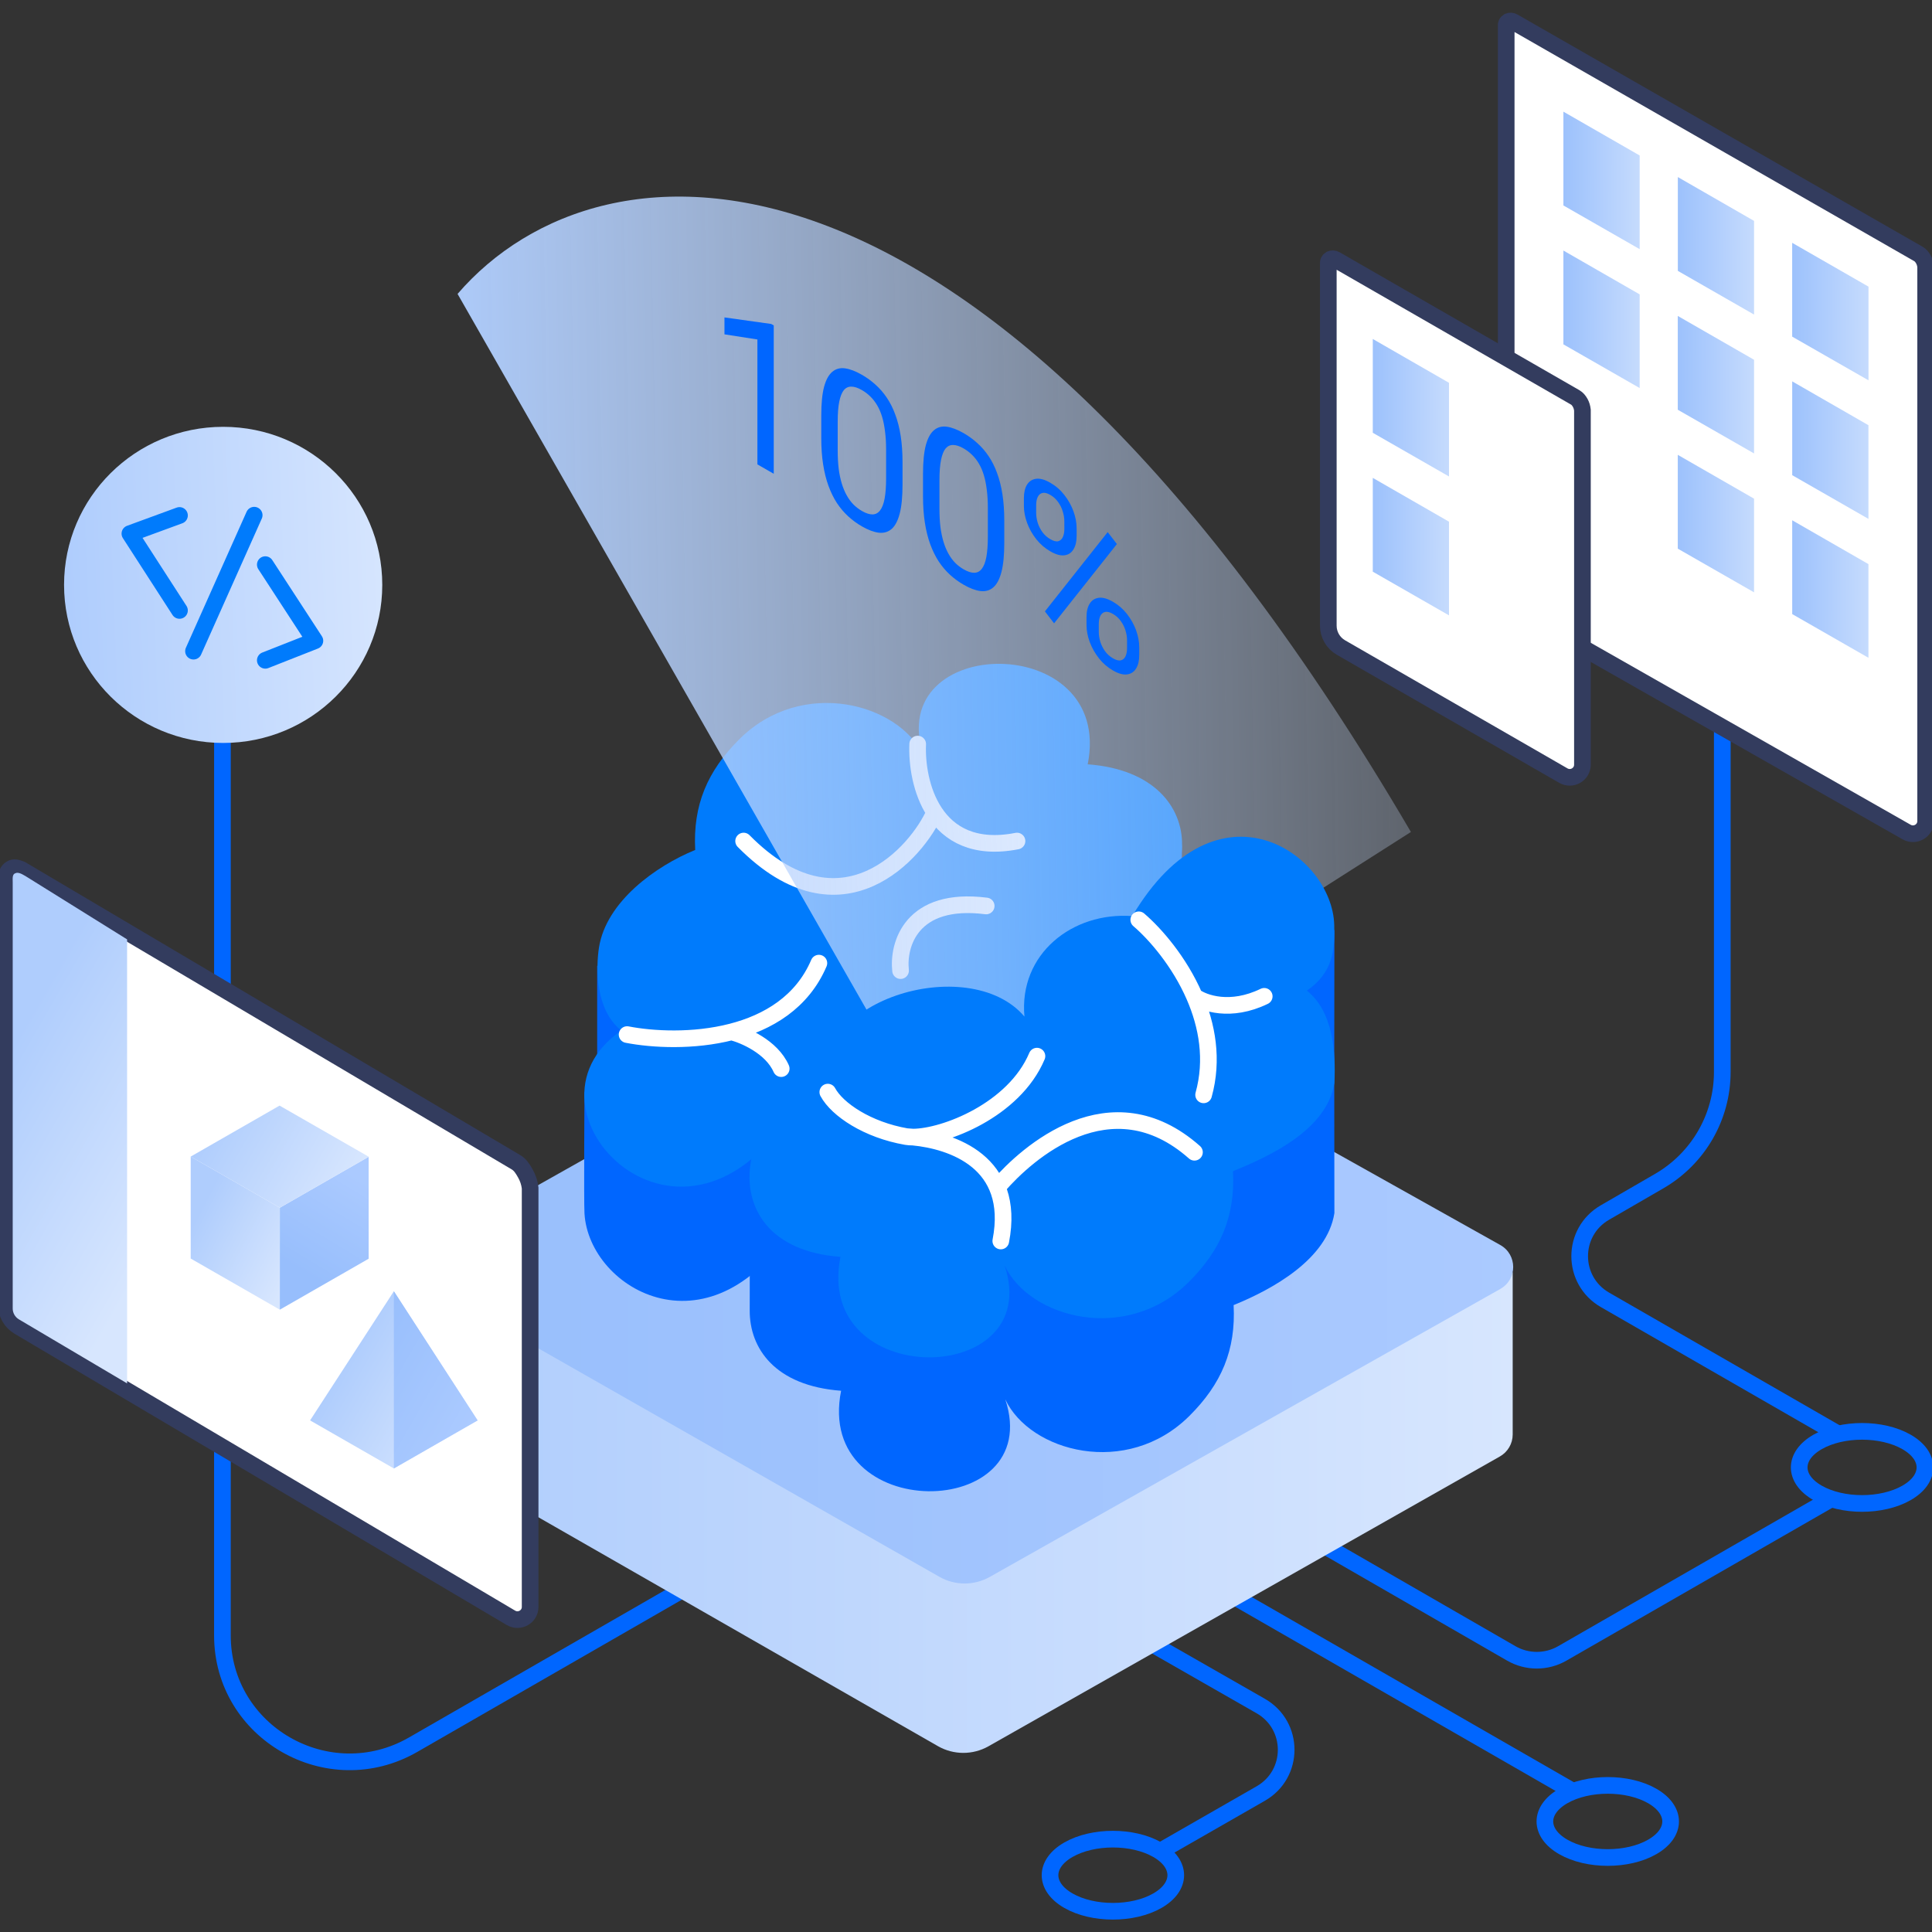 <svg width="116" height="116" viewBox="0 0 116 116" fill="none" xmlns="http://www.w3.org/2000/svg">
<rect x="0" y="0" width="116" height="116" fill="#333333" stroke="none"/>
<g clip-path="url(#clip0_19_12964)">
<path d="M68.927 98.561L75.694 102.431C77.731 103.596 77.734 106.518 75.697 107.686L69.789 111.073" stroke="#0066FF" stroke-linecap="round"/>
<path d="M73.935 95.763L94.271 107.455" stroke="#0066FF" stroke-linecap="round"/>
<path d="M79.219 92.632L90.739 99.272C91.685 99.818 92.853 99.818 93.8 99.274L109.885 90.028" stroke="#0066FF" stroke-linecap="round"/>
<path d="M69.489 114.121C68.015 114.966 65.625 114.966 64.151 114.121C62.677 113.275 62.677 111.904 64.151 111.059C65.625 110.214 68.015 110.214 69.489 111.059C70.963 111.904 70.963 113.275 69.489 114.121Z" stroke="#0066FF"/>
<path d="M99.201 110.893C97.727 111.739 95.337 111.739 93.863 110.893C92.389 110.048 92.389 108.678 93.863 107.832C95.337 106.986 97.727 106.986 99.201 107.832C100.675 108.678 100.675 110.048 99.201 110.893Z" stroke="#0066FF"/>
<path d="M114.47 89.636C112.995 90.481 110.606 90.481 109.132 89.636C107.658 88.791 107.658 87.42 109.132 86.575C110.606 85.729 112.995 85.729 114.47 86.575C115.944 87.42 115.944 88.791 114.47 89.636Z" stroke="#0066FF"/>
<path d="M103.408 43.76V64.366C103.408 67.064 101.965 69.559 99.619 70.917L96.362 72.802C94.338 73.974 94.342 76.88 96.369 78.047L110.261 86.041" stroke="#0066FF" stroke-linecap="round"/>
<path d="M13.355 44.632V59.115M13.354 86.963V98.191C13.354 104.031 19.723 107.679 24.811 104.751L41.157 95.345" stroke="#0066FF" stroke-linecap="round"/>
<path d="M90.824 76.398V86.132C90.824 86.676 90.53 87.179 90.054 87.449L59.351 104.848C58.409 105.381 57.252 105.379 56.313 104.84L25.957 87.45C25.484 87.18 25.193 86.678 25.193 86.136V76.398" fill="url(#paint0_linear_19_12964)"/>
<path d="M25.995 74.714C24.967 75.294 24.963 76.765 25.989 77.349L56.402 94.673C57.338 95.207 58.489 95.209 59.428 94.68L90.081 77.39C91.114 76.809 91.111 75.33 90.077 74.751L59.416 57.576C58.483 57.054 57.343 57.055 56.411 57.58L25.995 74.714Z" fill="url(#paint1_linear_19_12964)"/>
<path d="M0.381 52.715C0.381 52.51 0.459 52.281 0.653 52.163C0.847 52.044 1 52.1 1.274 52.202L30.968 69.776C31.239 69.934 31.388 70.181 31.544 70.457C31.699 70.733 31.791 71.009 31.83 71.324V96.485C31.83 97.073 31.185 97.437 30.677 97.136L1.127 79.649C0.664 79.375 0.381 78.881 0.381 78.346V52.715Z" fill="white" stroke="#333C5E"/>
<path d="M0.763 52.963C0.763 52.735 0.723 52.471 0.953 52.42C1.149 52.341 1.474 52.57 1.67 52.688L7.631 56.402L7.631 69.645L7.631 83.06L1.136 79.217C0.905 79.079 0.763 78.832 0.763 78.565V52.963Z" fill="url(#paint2_linear_19_12964)"/>
<path d="M16.801 72.512L11.45 69.443L11.45 75.565L16.802 78.635L16.801 72.512Z" fill="url(#paint3_linear_19_12964)"/>
<path d="M22.134 69.453L16.802 72.512L16.801 78.635L22.134 75.576L22.134 69.453Z" fill="url(#paint4_linear_19_12964)"/>
<path d="M16.786 66.382L11.449 69.443L16.802 72.513L22.139 69.452L16.786 66.382Z" fill="url(#paint5_linear_19_12964)"/>
<path d="M18.618 85.283L23.648 77.529L28.678 85.283L23.648 88.168L18.618 85.283Z" fill="url(#paint6_linear_19_12964)"/>
<path d="M23.648 88.168V77.529L28.678 85.283L23.648 88.168Z" fill="url(#paint7_linear_19_12964)"/>
<path d="M90.434 1.561C90.415 1.444 90.472 1.347 90.566 1.288C90.66 1.249 90.773 1.249 90.868 1.308L115.185 15.248C115.317 15.326 115.411 15.443 115.487 15.579C115.562 15.716 115.599 15.852 115.619 16.008V49.299C115.619 49.882 114.985 50.246 114.476 49.957L91.202 36.718C90.727 36.448 90.434 35.946 90.434 35.402V1.561Z" fill="white" stroke="#333C5E"/>
<path d="M93.869 6.704L98.448 9.335V14.959L93.869 12.336V6.704Z" fill="url(#paint8_linear_19_12964)"/>
<path d="M93.869 15.043L98.448 17.675V23.299L93.869 20.676V15.043Z" fill="url(#paint9_linear_19_12964)"/>
<path d="M100.74 10.631L105.316 13.263V18.887L100.74 16.264V10.631Z" fill="url(#paint10_linear_19_12964)"/>
<path d="M100.737 18.97L105.316 21.601V27.225L100.737 24.602V18.97Z" fill="url(#paint11_linear_19_12964)"/>
<path d="M107.605 14.579L112.187 17.21V22.835L107.605 20.212V14.579Z" fill="url(#paint12_linear_19_12964)"/>
<path d="M107.607 22.898L112.184 25.53V31.154L107.607 28.531V22.898Z" fill="url(#paint13_linear_19_12964)"/>
<path d="M100.737 27.309L105.316 29.941V35.565L100.737 32.942V27.309Z" fill="url(#paint14_linear_19_12964)"/>
<path d="M107.607 31.238L112.184 33.87V39.494L107.607 36.871V31.238Z" fill="url(#paint15_linear_19_12964)"/>
<path d="M79.753 15.834C79.734 15.717 79.791 15.62 79.885 15.562C79.979 15.523 80.092 15.523 80.187 15.581L94.578 23.86C94.71 23.938 94.803 24.055 94.879 24.191C94.954 24.327 94.992 24.464 95.011 24.62V45.913C95.011 46.497 94.374 46.862 93.865 46.569L80.514 38.88C80.043 38.609 79.753 38.109 79.753 37.568V15.834Z" fill="white" stroke="#333C5E"/>
<path d="M82.424 20.352L87 22.984V28.608L82.424 25.985V20.352Z" fill="url(#paint16_linear_19_12964)"/>
<path d="M82.424 28.692L87 31.323V36.947L82.424 34.324V28.692Z" fill="url(#paint17_linear_19_12964)"/>
<path d="M44.504 51.233C48.254 47.508 54.072 49.078 55.553 52.23C53.126 44.881 67.014 44.702 65.41 52.749C66.981 52.865 70.964 50.766 70.964 50.766L70.964 56.321C71.719 59.283 69.197 62.956 66.181 62.588C67.671 68.133 57.69 71.104 54.365 67.175C54.707 70.919 51.501 73.476 47.891 73.208C42.825 81.742 35.359 77.47 35.093 72.852C35.05 72.121 35.093 65.55 35.093 65.55L37.406 68.734C37.406 68.734 35.572 65.046 35.856 63.243V57.99C35.856 57.99 40.42 58.47 41.843 57.892C41.703 55.202 42.571 53.154 44.504 51.233Z" fill="#0066FF"/>
<path d="M44.401 44.374C48.151 40.649 53.97 42.22 55.45 45.372C53.024 38.022 66.911 37.843 65.308 45.89C69.291 46.186 70.995 48.45 70.974 50.735C70.949 53.378 68.685 56.048 66.078 55.73C67.568 61.275 57.588 64.246 54.262 60.317C54.605 64.06 51.398 66.617 47.788 66.349C41.107 77.603 30.426 66.588 37.304 61.876C35.739 60.632 35.773 58.107 35.964 56.89C36.4 54.121 39.4 51.984 41.741 51.033C41.6 48.343 42.468 46.295 44.401 44.374Z" fill="#007BFC"/>
<path d="M55.099 44.676C55.049 45.831 55.277 47.495 56.118 48.771M56.118 48.771C56.987 50.091 58.512 50.996 61.062 50.498M56.118 48.771C55.099 51.117 50.543 56.464 44.648 50.498M54.071 58.276C53.9 56.744 54.688 53.823 59.212 54.395" stroke="white" stroke-linecap="round"/>
<path d="M71.407 85.019C67.658 88.744 61.839 87.173 60.359 84.021C62.785 91.371 48.898 91.55 50.501 83.503C46.525 83.208 44.998 80.95 45.014 78.669C45.022 77.567 45.014 70.436 45.04 70.436C45.893 69.183 48.208 73.477 49.731 73.663C48.241 68.118 58.221 65.147 61.547 69.076C61.205 65.333 64.411 62.776 68.021 63.044C70.727 59.575 78.141 55.216 80.119 55.846L80.11 64.665C80.11 64.665 80.119 70.836 80.119 72.836C79.684 75.605 76.409 77.408 74.068 78.36C74.209 81.05 73.341 83.098 71.407 85.019Z" fill="#0066FF"/>
<path d="M68.204 56.132C68.29 57.933 70.11 57.924 71.501 58.132C72.774 58.323 73.935 58.115 74.927 57.294" stroke="white" stroke-linecap="round"/>
<path d="M27.473 17.647L56.282 68.068L84.713 49.953C59.018 6.104 36.141 7.585 27.473 17.647Z" fill="url(#paint18_linear_19_12964)"/>
<path d="M71.369 76.979C67.62 80.704 61.801 79.133 60.32 75.982C62.747 83.331 48.86 83.51 50.463 75.463C41.873 74.825 44.833 65.03 49.692 65.623C48.203 60.078 58.183 57.107 61.509 61.036C61.166 57.293 64.373 54.736 67.983 55.004C73.107 46.372 80.017 51.289 80.11 55.551C80.142 56.972 80.07 58.38 78.467 59.478C80.032 60.721 80.21 63.145 80.119 65.019C79.684 67.788 76.371 69.369 74.03 70.32C74.17 73.01 73.303 75.058 71.369 76.979Z" fill="#007BFC"/>
<path d="M49.703 65.572C50.273 66.624 52.088 67.838 54.416 68.243M54.416 68.243C54.535 68.264 54.672 68.274 54.824 68.273M54.416 68.243C54.545 68.25 54.682 68.26 54.824 68.273M54.824 68.273C56.692 68.267 60.886 66.667 62.26 63.412M54.824 68.273C57.142 68.497 61.011 69.75 60.089 74.511M37.652 62.118C39.18 62.414 41.625 62.547 43.923 61.956M43.923 61.956C46.11 61.395 48.164 60.179 49.167 57.828M43.923 61.956C44.677 62.146 46.329 62.853 46.905 64.161M68.374 55.227C69.37 56.08 70.813 57.739 71.717 59.821M71.717 59.821C72.476 61.57 72.854 63.618 72.267 65.736M71.717 59.821C72.267 60.232 73.875 60.806 75.906 59.821M59.938 71.222C61.659 69.232 66.681 64.727 71.717 69.183" stroke="white" stroke-linecap="round"/>
<path d="M13.399 44.608C18.675 44.608 22.952 40.359 22.952 35.117C22.952 29.876 18.675 25.627 13.399 25.627C8.123 25.627 3.846 29.876 3.846 35.117C3.846 40.359 8.123 44.608 13.399 44.608Z" fill="url(#paint19_linear_19_12964)"/>
<path d="M11.618 39.097L15.262 30.932" stroke="#007BFC" stroke-linecap="round" stroke-linejoin="round"/>
<path d="M10.777 30.948L7.799 32.04L10.777 36.652M15.929 33.901L18.907 38.473L15.929 39.646" stroke="#007BFC" stroke-linecap="round" stroke-linejoin="round"/>
<path d="M46.457 19.539L46.457 28.446L45.476 27.883L45.476 20.382L43.498 20.074L43.498 19.058L46.303 19.451L46.457 19.539Z" fill="#0066FF"/>
<path d="M54.189 27.746V29.097C54.189 29.823 54.133 30.403 54.02 30.837C53.906 31.271 53.744 31.579 53.532 31.762C53.319 31.944 53.063 32.018 52.763 31.984C52.466 31.947 52.13 31.822 51.755 31.607C51.458 31.436 51.184 31.236 50.933 31.007C50.682 30.778 50.456 30.512 50.254 30.21C50.056 29.906 49.886 29.561 49.745 29.176C49.604 28.791 49.496 28.36 49.422 27.883C49.347 27.407 49.31 26.878 49.31 26.298L49.31 24.948C49.31 24.222 49.367 23.646 49.48 23.22C49.596 22.796 49.761 22.497 49.973 22.323C50.185 22.144 50.44 22.075 50.737 22.116C51.037 22.158 51.373 22.286 51.744 22.499C52.045 22.671 52.321 22.872 52.572 23.101C52.826 23.328 53.052 23.59 53.25 23.886C53.448 24.178 53.616 24.514 53.754 24.893C53.896 25.27 54.004 25.695 54.078 26.168C54.152 26.64 54.189 27.166 54.189 27.746ZM53.203 28.714L53.203 26.992C53.203 26.595 53.181 26.233 53.139 25.909C53.1 25.583 53.042 25.29 52.964 25.03C52.886 24.77 52.787 24.539 52.667 24.336C52.55 24.136 52.414 23.96 52.259 23.81C52.107 23.658 51.935 23.527 51.744 23.418C51.511 23.284 51.304 23.216 51.124 23.214C50.943 23.208 50.791 23.277 50.668 23.421C50.547 23.567 50.456 23.796 50.392 24.108C50.328 24.42 50.296 24.826 50.297 25.325V27.047C50.297 27.444 50.316 27.806 50.355 28.133C50.397 28.461 50.459 28.76 50.541 29.03C50.622 29.296 50.721 29.533 50.838 29.742C50.954 29.951 51.089 30.133 51.241 30.289C51.396 30.444 51.568 30.574 51.755 30.682C51.995 30.82 52.206 30.888 52.386 30.886C52.566 30.884 52.717 30.805 52.837 30.651C52.961 30.495 53.053 30.258 53.113 29.94C53.173 29.617 53.203 29.209 53.203 28.714Z" fill="#0066FF"/>
<path d="M60.298 31.251L60.298 32.602C60.298 33.328 60.242 33.907 60.129 34.342C60.016 34.775 59.853 35.084 59.641 35.266C59.429 35.449 59.173 35.523 58.872 35.488C58.575 35.452 58.239 35.326 57.864 35.111C57.567 34.941 57.293 34.741 57.042 34.512C56.791 34.282 56.565 34.017 56.364 33.715C56.166 33.41 55.996 33.066 55.854 32.681C55.713 32.295 55.605 31.864 55.531 31.388C55.457 30.911 55.419 30.383 55.419 29.803V28.452C55.419 27.726 55.476 27.15 55.589 26.724C55.706 26.3 55.87 26.001 56.082 25.827C56.294 25.649 56.549 25.58 56.846 25.62C57.146 25.663 57.482 25.791 57.853 26.003C58.154 26.176 58.43 26.377 58.681 26.606C58.935 26.833 59.162 27.095 59.36 27.391C59.558 27.683 59.726 28.018 59.864 28.398C60.005 28.775 60.113 29.2 60.187 29.672C60.261 30.145 60.298 30.671 60.298 31.251ZM59.312 32.218L59.312 30.497C59.312 30.099 59.291 29.738 59.248 29.413C59.209 29.087 59.151 28.794 59.073 28.534C58.995 28.275 58.897 28.044 58.776 27.841C58.66 27.64 58.523 27.465 58.368 27.315C58.216 27.163 58.044 27.032 57.853 26.922C57.62 26.788 57.413 26.72 57.233 26.718C57.053 26.712 56.901 26.781 56.777 26.925C56.657 27.071 56.565 27.3 56.501 27.613C56.438 27.925 56.406 28.331 56.406 28.829L56.406 30.551C56.406 30.949 56.425 31.311 56.464 31.637C56.507 31.966 56.569 32.265 56.65 32.534C56.731 32.8 56.83 33.037 56.947 33.246C57.064 33.455 57.198 33.638 57.35 33.794C57.505 33.948 57.677 34.079 57.864 34.186C58.105 34.324 58.315 34.392 58.495 34.39C58.676 34.388 58.826 34.31 58.946 34.156C59.07 34 59.162 33.762 59.222 33.444C59.282 33.122 59.312 32.713 59.312 32.218Z" fill="#0066FF"/>
<path d="M61.476 30.375V29.906C61.476 29.57 61.539 29.3 61.666 29.097C61.794 28.894 61.976 28.778 62.213 28.747C62.45 28.717 62.731 28.795 63.056 28.982C63.388 29.172 63.671 29.418 63.904 29.718C64.141 30.02 64.323 30.345 64.451 30.694C64.578 31.043 64.642 31.386 64.642 31.722V32.191C64.642 32.519 64.578 32.785 64.451 32.988C64.327 33.193 64.147 33.31 63.91 33.341C63.676 33.373 63.395 33.295 63.067 33.106C62.738 32.918 62.453 32.671 62.213 32.367C61.976 32.065 61.794 31.739 61.667 31.391C61.539 31.042 61.476 30.703 61.476 30.375ZM62.213 30.329V30.797C62.213 30.984 62.243 31.178 62.303 31.379C62.367 31.581 62.462 31.772 62.589 31.951C62.717 32.125 62.876 32.267 63.067 32.376C63.258 32.486 63.415 32.526 63.539 32.495C63.662 32.461 63.754 32.377 63.814 32.246C63.874 32.114 63.905 31.955 63.905 31.768L63.904 31.3C63.904 31.109 63.873 30.912 63.809 30.709C63.749 30.505 63.655 30.315 63.528 30.14C63.404 29.964 63.247 29.821 63.056 29.712C62.869 29.604 62.711 29.567 62.584 29.599C62.46 29.63 62.367 29.712 62.303 29.846C62.243 29.977 62.213 30.139 62.213 30.329ZM65.236 37.52V37.046C65.236 36.713 65.299 36.445 65.427 36.243C65.554 36.04 65.736 35.923 65.973 35.893C66.21 35.862 66.491 35.941 66.816 36.127C67.148 36.318 67.431 36.563 67.665 36.863C67.902 37.166 68.084 37.491 68.211 37.84C68.338 38.189 68.402 38.529 68.402 38.862L68.402 39.336C68.402 39.669 68.338 39.937 68.211 40.139C68.087 40.344 67.907 40.462 67.67 40.492C67.437 40.525 67.156 40.447 66.827 40.258C66.498 40.069 66.215 39.824 65.978 39.522C65.742 39.22 65.558 38.893 65.427 38.542C65.299 38.194 65.236 37.853 65.236 37.52ZM65.973 37.469V37.943C65.973 38.13 66.003 38.325 66.063 38.53C66.127 38.733 66.222 38.924 66.35 39.102C66.477 39.276 66.636 39.419 66.827 39.528C67.018 39.638 67.175 39.677 67.299 39.647C67.426 39.614 67.52 39.532 67.58 39.4C67.64 39.269 67.67 39.107 67.67 38.917V38.442C67.67 38.252 67.638 38.055 67.575 37.852C67.514 37.651 67.421 37.464 67.293 37.289C67.17 37.113 67.011 36.969 66.816 36.857C66.629 36.75 66.471 36.712 66.344 36.745C66.22 36.775 66.127 36.855 66.063 36.985C66.003 37.117 65.973 37.278 65.973 37.469ZM67.06 32.666L63.289 37.426L62.738 36.708L66.508 31.948L67.06 32.666Z" fill="#0066FF"/>
</g>
<defs>
<linearGradient id="paint0_linear_19_12964" x1="25.193" y1="91.054" x2="90.913" y2="91.054" gradientUnits="userSpaceOnUse">
<stop stop-color="#AFCDFD"/>
<stop offset="1" stop-color="#D7E6FE"/>
</linearGradient>
<linearGradient id="paint1_linear_19_12964" x1="23.482" y1="76.134" x2="91.834" y2="76.134" gradientUnits="userSpaceOnUse">
<stop stop-color="#97BEFC"/>
<stop offset="1" stop-color="#ABCAFF"/>
</linearGradient>
<linearGradient id="paint2_linear_19_12964" x1="-0.665" y1="65.239" x2="10.945" y2="71.897" gradientUnits="userSpaceOnUse">
<stop stop-color="#AFCDFD"/>
<stop offset="1" stop-color="#D7E6FE"/>
</linearGradient>
<linearGradient id="paint3_linear_19_12964" x1="10.879" y1="74.867" x2="16.656" y2="77.865" gradientUnits="userSpaceOnUse">
<stop stop-color="#AFCDFD"/>
<stop offset="1" stop-color="#D7E6FE"/>
</linearGradient>
<linearGradient id="paint4_linear_19_12964" x1="16.557" y1="75.407" x2="19.98" y2="69.754" gradientUnits="userSpaceOnUse">
<stop stop-color="#97BEFC"/>
<stop offset="1" stop-color="#ABCAFF"/>
</linearGradient>
<linearGradient id="paint5_linear_19_12964" x1="11.435" y1="69.516" x2="19.37" y2="74.02" gradientUnits="userSpaceOnUse">
<stop stop-color="#AFCDFD"/>
<stop offset="1" stop-color="#D7E6FE"/>
</linearGradient>
<linearGradient id="paint6_linear_19_12964" x1="18.605" y1="85.352" x2="26.054" y2="89.597" gradientUnits="userSpaceOnUse">
<stop stop-color="#AFCDFD"/>
<stop offset="1" stop-color="#D7E6FE"/>
</linearGradient>
<linearGradient id="paint7_linear_19_12964" x1="18.605" y1="85.352" x2="26.054" y2="89.597" gradientUnits="userSpaceOnUse">
<stop stop-color="#97BEFC"/>
<stop offset="1" stop-color="#ABCAFF"/>
</linearGradient>
<linearGradient id="paint8_linear_19_12964" x1="93.29" y1="8.85" x2="100.432" y2="8.881" gradientUnits="userSpaceOnUse">
<stop stop-color="#97BEFC"/>
<stop offset="1" stop-color="#D7E6FE"/>
</linearGradient>
<linearGradient id="paint9_linear_19_12964" x1="93.29" y1="17.19" x2="100.432" y2="17.221" gradientUnits="userSpaceOnUse">
<stop stop-color="#97BEFC"/>
<stop offset="1" stop-color="#D7E6FE"/>
</linearGradient>
<linearGradient id="paint10_linear_19_12964" x1="100.145" y1="12.778" x2="107.287" y2="12.808" gradientUnits="userSpaceOnUse">
<stop stop-color="#97BEFC"/>
<stop offset="1" stop-color="#D7E6FE"/>
</linearGradient>
<linearGradient id="paint11_linear_19_12964" x1="100.161" y1="21.116" x2="107.303" y2="21.146" gradientUnits="userSpaceOnUse">
<stop stop-color="#97BEFC"/>
<stop offset="1" stop-color="#D7E6FE"/>
</linearGradient>
<linearGradient id="paint12_linear_19_12964" x1="107.016" y1="16.726" x2="114.157" y2="16.756" gradientUnits="userSpaceOnUse">
<stop stop-color="#97BEFC"/>
<stop offset="1" stop-color="#D7E6FE"/>
</linearGradient>
<linearGradient id="paint13_linear_19_12964" x1="107.013" y1="25.045" x2="114.155" y2="25.076" gradientUnits="userSpaceOnUse">
<stop stop-color="#97BEFC"/>
<stop offset="1" stop-color="#D7E6FE"/>
</linearGradient>
<linearGradient id="paint14_linear_19_12964" x1="100.161" y1="29.456" x2="107.303" y2="29.486" gradientUnits="userSpaceOnUse">
<stop stop-color="#97BEFC"/>
<stop offset="1" stop-color="#D7E6FE"/>
</linearGradient>
<linearGradient id="paint15_linear_19_12964" x1="107.013" y1="33.385" x2="114.155" y2="33.416" gradientUnits="userSpaceOnUse">
<stop stop-color="#97BEFC"/>
<stop offset="1" stop-color="#D7E6FE"/>
</linearGradient>
<linearGradient id="paint16_linear_19_12964" x1="81.829" y1="22.499" x2="88.971" y2="22.529" gradientUnits="userSpaceOnUse">
<stop stop-color="#97BEFC"/>
<stop offset="1" stop-color="#D7E6FE"/>
</linearGradient>
<linearGradient id="paint17_linear_19_12964" x1="81.829" y1="30.839" x2="88.971" y2="30.869" gradientUnits="userSpaceOnUse">
<stop stop-color="#97BEFC"/>
<stop offset="1" stop-color="#D7E6FE"/>
</linearGradient>
<linearGradient id="paint18_linear_19_12964" x1="25.517" y1="21.445" x2="107.885" y2="19.898" gradientUnits="userSpaceOnUse">
<stop stop-color="#AFCDFD"/>
<stop offset="1" stop-color="#D7E6FE" stop-opacity="0"/>
</linearGradient>
<linearGradient id="paint19_linear_19_12964" x1="4.089" y1="35.965" x2="23.733" y2="35.204" gradientUnits="userSpaceOnUse">
<stop stop-color="#AFCDFD"/>
<stop offset="1" stop-color="#D7E6FE"/>
</linearGradient>
<clipPath id="clip0_19_12964">
<rect width="116" height="116" fill="white"/>
</clipPath>
</defs>
</svg>

